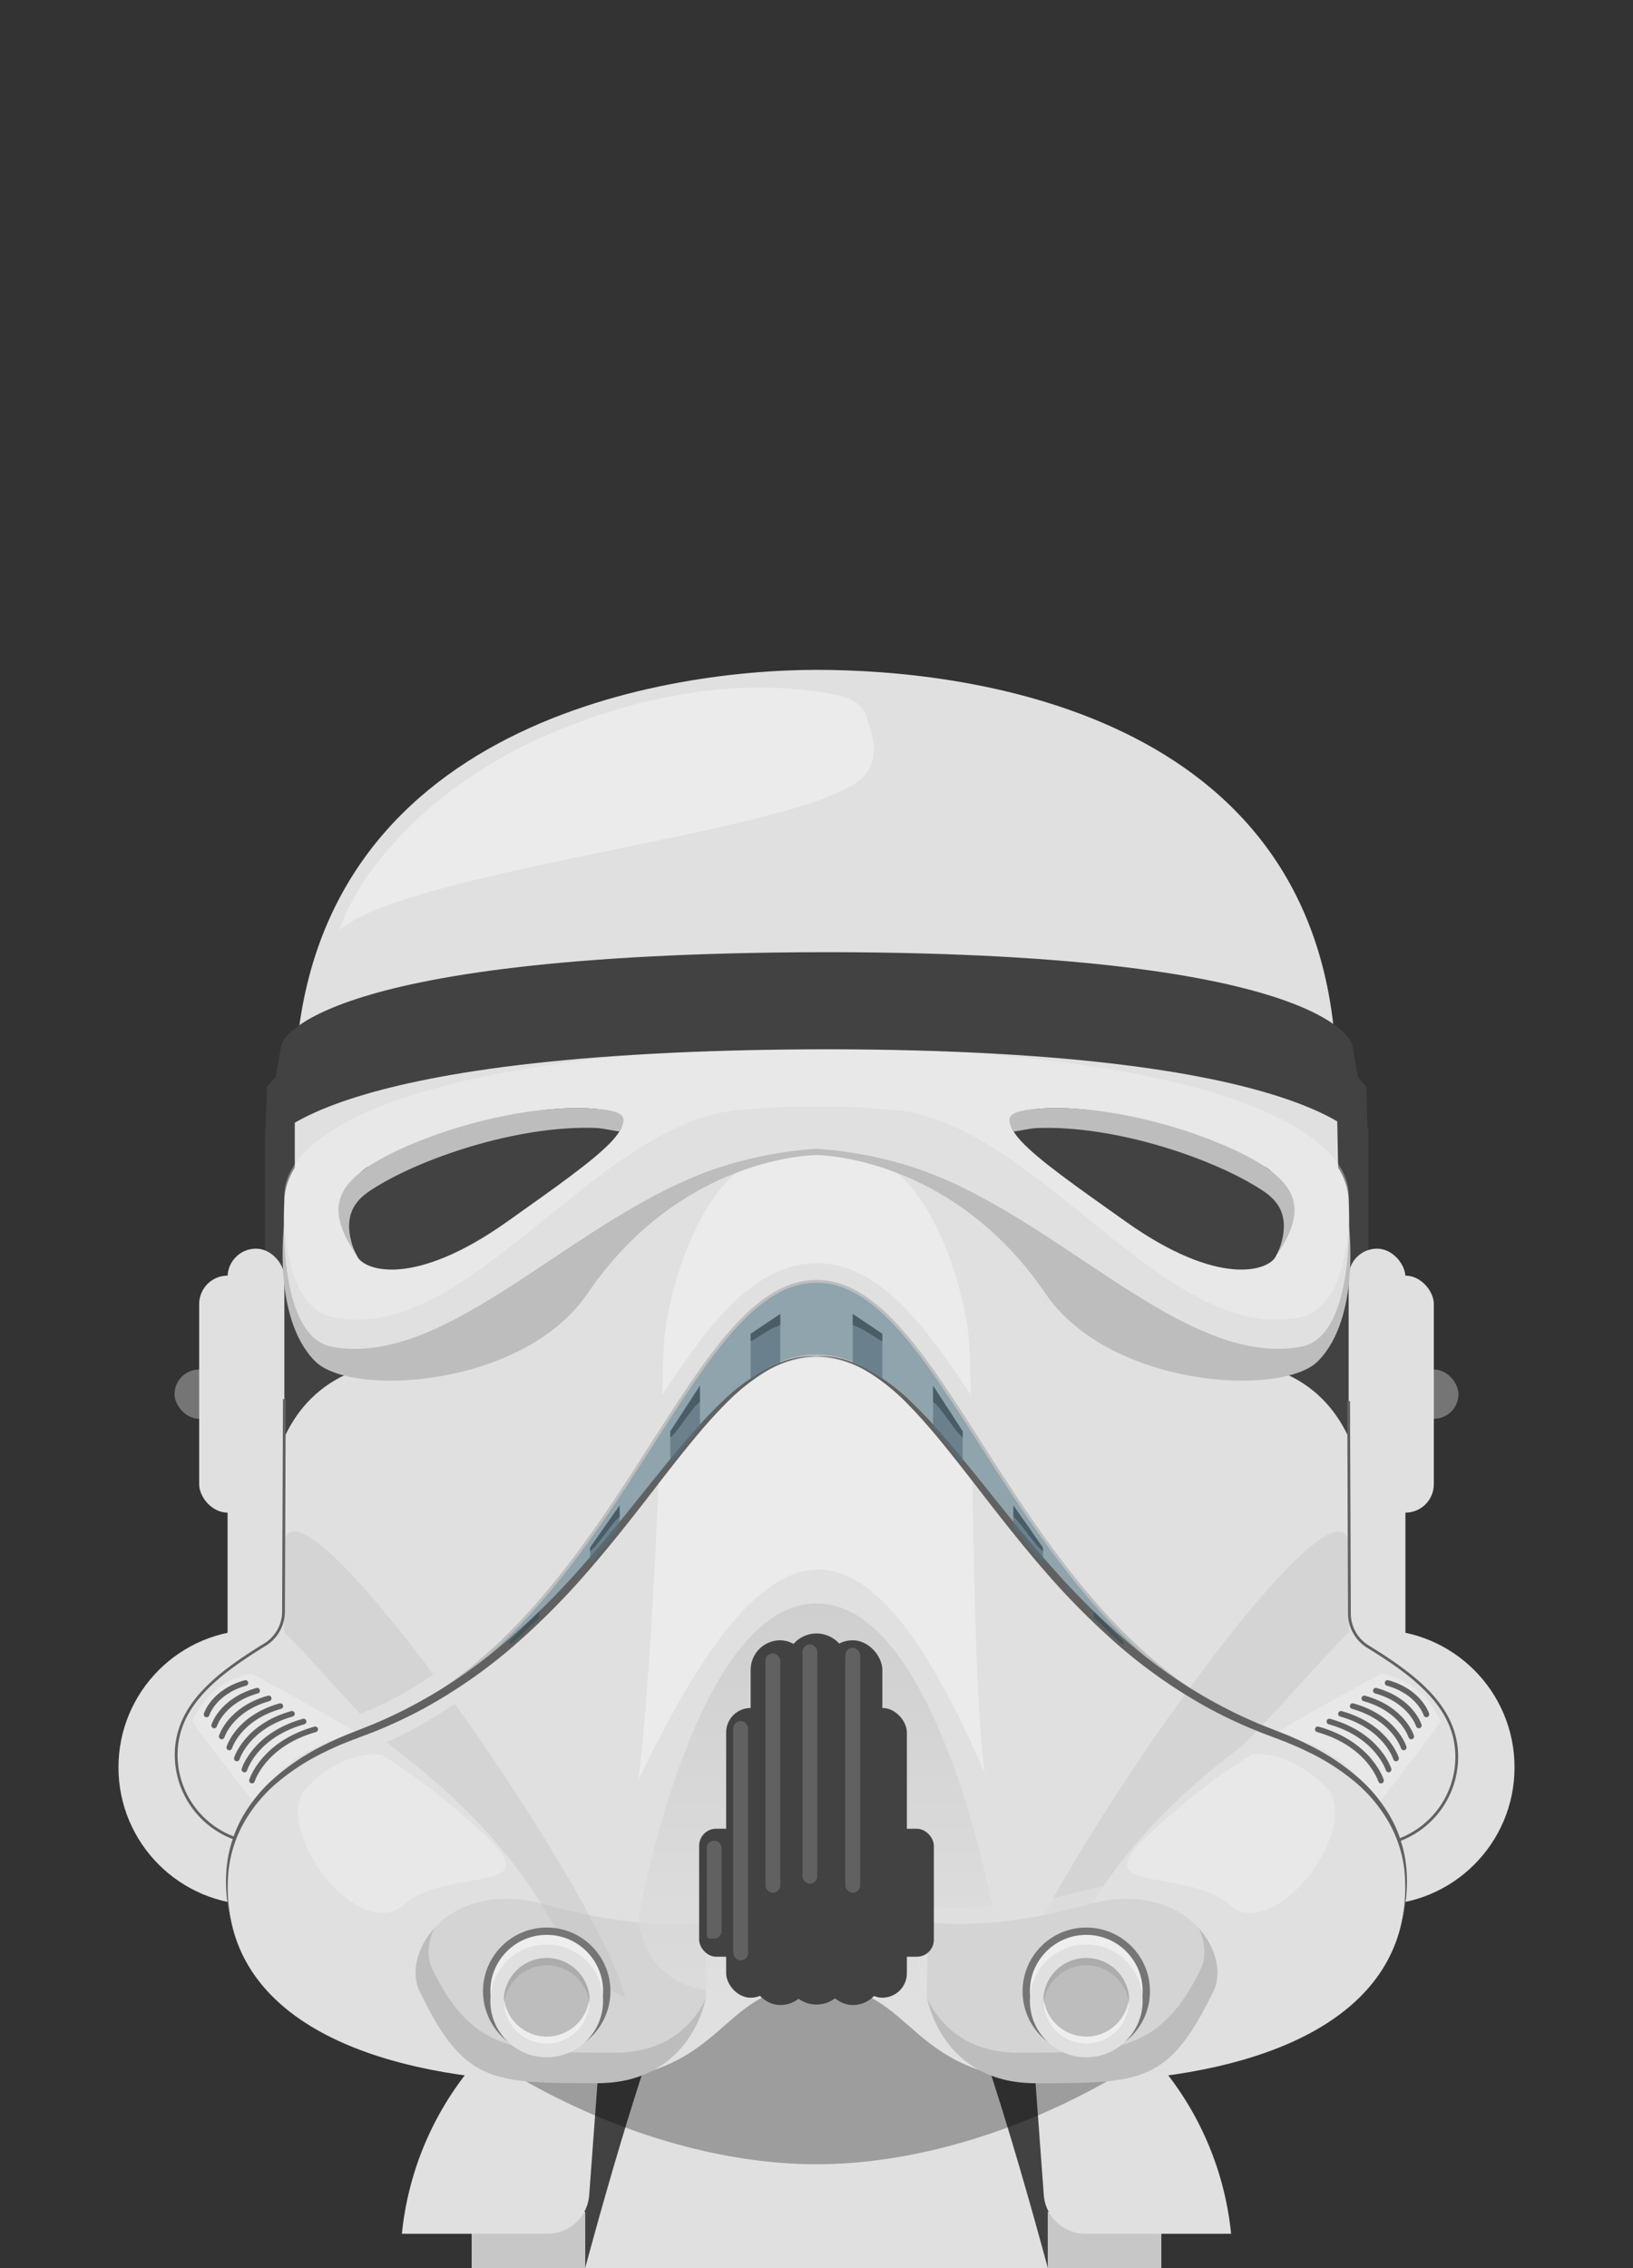 <svg xmlns="http://www.w3.org/2000/svg" xmlns:xlink="http://www.w3.org/1999/xlink" viewBox="0 0 760.32 1056"><rect x="0" y="0" width="760.32" height="1056" fill="#333333" stroke="none"/><defs><style>.cls-1,.cls-11,.cls-16,.cls-22{fill:none;}.cls-2{fill:#424242;}.cls-3,.cls-9{fill:#e0e0e0;}.cls-10,.cls-4,.cls-8{fill:#bdbdbd;}.cls-4{opacity:0.7;}.cls-5{opacity:0.3;}.cls-15,.cls-6{fill:#f5f5f5;}.cls-6{opacity:0.51;}.cls-14,.cls-7{fill:#757575;}.cls-12,.cls-9{opacity:0.66;}.cls-10,.cls-15{opacity:0.35;}.cls-11{stroke:#e0e0e0;stroke-width:16.87px;}.cls-11,.cls-16,.cls-17,.cls-22{stroke-miterlimit:10;}.cls-12{fill:url(#linear-gradient);}.cls-13{fill:#eee;}.cls-14{opacity:0.22;}.cls-16,.cls-22{stroke:#616161;}.cls-16{stroke-linecap:round;stroke-width:2.63px;}.cls-17{fill:#90a4ae;stroke:#bdbdbd;}.cls-17,.cls-22{stroke-width:1.3px;}.cls-18{fill:#616161;}.cls-19{opacity:0.63;}.cls-20{fill:#546e7a;}.cls-21{fill:#37474f;}</style><linearGradient id="linear-gradient" x1="380.16" y1="930.4" x2="380.16" y2="680.4" gradientUnits="userSpaceOnUse"><stop offset="0" stop-color="#e0e0e0"/><stop offset="1" stop-color="#bdbdbd"/></linearGradient></defs><title>starwarsstormtrooper</title><g id="Layer_2" data-name="Layer 2"><g id="Layer_1-2" data-name="Layer 1"><rect class="cls-1" width="760.32" height="1056"/><g id="Stormtrooper"><g id="clothes1"><path class="cls-2" d="M434.66,905v6.54a54.5,54.5,0,1,1-109,0V905a160.58,160.58,0,0,0-106,151h321A160.58,160.58,0,0,0,434.66,905Z"/><rect class="cls-3" x="219.64" y="1029.8" width="52.82" height="26.2"/><rect class="cls-4" x="219.64" y="1029.8" width="52.82" height="26.2"/><path class="cls-3" d="M282,918.29A144.81,144.81,0,0,0,187.12,1040h67.8a19.46,19.46,0,0,0,19.41-18L282,918.29"/><rect class="cls-3" x="487.87" y="1029.8" width="52.82" height="26.2" transform="translate(1028.55 2085.8) rotate(-180)"/><rect class="cls-4" x="487.87" y="1029.8" width="52.82" height="26.2" transform="translate(1028.55 2085.8) rotate(-180)"/><path class="cls-3" d="M478.35,918.29A144.81,144.81,0,0,1,573.2,1040H505.4a19.46,19.46,0,0,1-19.41-18l-7.64-103.64"/><path class="cls-3" d="M380.16,1056H487.87s-38.73-145.8-53.21-151h-109c-14.48,5.23-53.21,151-53.21,151Z"/><path class="cls-5" d="M380.16,1007.63c43,0,91.2-13.78,135-38.46A161,161,0,0,0,434.66,905h-109a161,161,0,0,0-80.51,64.2C289,993.86,337.19,1007.63,380.16,1007.63Z"/></g><polygon class="cls-2" points="138.64 591.13 123.43 591.13 123.43 525.46 138.64 515.39 138.64 591.13"/><polygon class="cls-2" points="637.09 591.13 621.6 591.13 621.6 515.39 637.09 525.46 637.09 591.13"/><path class="cls-3" d="M622.26,503.87c0-171.75-170.22-192-242.1-192S137.25,337.71,137.25,509.45v35.62l.62,29.68H622.45l.62-29.68Z"/><path class="cls-6" d="M403.67,334.46a11.8,11.8,0,0,0-1.36-3.35c-3.2-5.32-9.84-7.1-15.87-8.17-43.27-7.7-87.72,1-128.31,17.76-50.71,20.89-89.12,59.65-100.08,92.25,32.3-27.17,198.82-43.84,238.64-67.2C413.35,356,404.79,339.14,403.67,334.46Z"/><polygon class="cls-2" points="131.57 572.29 131.57 676.63 190.05 676.63 131.57 572.29"/><polygon class="cls-2" points="628.75 572.29 628.75 676.63 570.27 676.63 628.75 572.29"/><rect class="cls-7" x="81.26" y="637.61" width="22.95" height="22.95" rx="11.47" ry="11.47"/><rect class="cls-7" x="656.11" y="637.61" width="22.95" height="22.95" rx="11.47" ry="11.47" transform="translate(1335.17 1298.16) rotate(-180)"/><rect class="cls-3" x="92.73" y="593.91" width="26.44" height="110.34" rx="13.22" ry="13.22"/><rect class="cls-3" x="105.96" y="581.35" width="26.44" height="225.91" rx="13.22" ry="13.22"/><rect class="cls-3" x="641.14" y="593.91" width="26.44" height="110.34" rx="13.22" ry="13.22" transform="translate(1308.73 1298.16) rotate(180)"/><rect class="cls-3" x="627.92" y="581.35" width="26.44" height="225.91" rx="13.22" ry="13.22"/><circle class="cls-3" cx="119.18" cy="822.84" r="64.02"/><circle class="cls-3" cx="641.14" cy="822.84" r="64.02"/><path class="cls-3" d="M380.16,631.31c-62.17,0-93.23,131.91-213.25,176-70.72,26-62.59,72.44-59.07,88.18,11.33,50.61,75.56,73.22,154.53,74s69-45.18,117.78-45.18"/><path class="cls-3" d="M380.16,631.31c62.17,0,93.23,131.91,213.25,176,70.72,26,62.59,72.44,59.07,88.18-11.33,50.61-75.56,73.22-154.53,74s-69-45.18-117.78-45.18"/><path class="cls-8" d="M195.24,926.84c-8.31-17.23,12.85-53,59.3-40s73.75,7.91,73.75,7.91l.48,34.91s-6.36,40.23-50.68,40.23C228.65,969.9,216,969.91,195.24,926.84Z"/><path class="cls-9" d="M201.15,916.47c-7.56-15.69,11.7-48.22,54-36.4s76.94,7.2,76.94,7.2l.44,31.78s-5.79,36.62-46.14,36.62C241.35,955.68,220,955.68,201.15,916.47Z"/><path class="cls-3" d="M593.41,637.61c-63.49-21.88-88.44-91.07-130.2-107.69-45.12-18-63.47-19.53-83.05-19.72h0c-19.58.19-37.93,1.75-83.05,19.72-41.76,16.63-66.7,85.81-130.2,107.69s-38.7,121.21-38.7,121.21l67.26,91.33,184.69-4.25,184.69,4.25,67.26-91.33S656.9,659.49,593.41,637.61Z"/><path class="cls-10" d="M183.45,814c29.11,21.76,59,51.33,77.52,88.53a55.56,55.56,0,0,0,30.15,27.05C277.29,876.73,131.4,667.45,132,722.05c.36,31.14,0,26.39.36,38.14C139.32,766,176.64,808.88,183.45,814Z"/><path class="cls-6" d="M451.51,629.79c-.77-27.58-17-78.07-42.32-89.09a71.48,71.48,0,0,0-29-5.85h0a71.48,71.48,0,0,0-29,5.85c-25.3,11-41.55,61.51-42.32,89.09-1.69,60.66-6.51,161.31-11.7,199.18,62.73-131.57,106.82-129,161.32-3.46C453.24,787.64,453.2,690.45,451.51,629.79Z"/><path class="cls-11" d="M593.41,807.26c-120-44-151.08-210.7-213.25-210.7s-93.23,166.65-213.25,210.7"/><path class="cls-10" d="M576.87,814c-29.11,21.76-59,51.33-77.52,88.53a55.56,55.56,0,0,1-30.15,27.05c13.83-52.82,159.72-262.1,159.09-207.5-.36,31.14,0,26.39-.36,38.14C621,766,583.68,808.88,576.87,814Z"/><path class="cls-12" d="M380.16,746.52c-57.1,0-83.05,146.82-83.05,146.82,7.79,55.8,83.05,26.37,83.05,26.37s75.26,29.42,83.05-26.37C463.21,893.34,437.26,746.52,380.16,746.52Z"/><path class="cls-8" d="M565.08,926.84c8.31-17.23-12.85-53-59.3-40S432,894.77,432,894.77l-.48,34.91s6.36,40.23,50.68,40.23C531.67,969.9,544.31,969.91,565.08,926.84Z"/><path class="cls-9" d="M559.17,916.47c7.56-15.69-11.7-48.22-54-36.4s-76.94,7.2-76.94,7.2l-.44,31.78s5.79,36.62,46.14,36.62C519,955.68,540.27,955.68,559.17,916.47Z"/><circle class="cls-7" cx="254.55" cy="927.08" r="29.66"/><circle class="cls-13" cx="254.55" cy="927.08" r="26.25"/><circle class="cls-3" cx="254.55" cy="931.57" r="26.25"/><circle class="cls-8" cx="254.55" cy="931.57" r="20.01"/><path class="cls-13" d="M254.55,948.19a20,20,0,0,1-19.92-18.31c0,.56-.09,1.12-.09,1.69a20,20,0,1,0,40,0c0-.57,0-1.13-.09-1.69A20,20,0,0,1,254.55,948.19Z"/><path class="cls-14" d="M254.55,915a20,20,0,0,1,19.92,18.31c0-.56.09-1.12.09-1.69a20,20,0,1,0-40,0c0,.57,0,1.13.09,1.69A20,20,0,0,1,254.55,915Z"/><circle class="cls-7" cx="505.77" cy="927.08" r="29.66"/><circle class="cls-13" cx="505.77" cy="927.08" r="26.25"/><circle class="cls-3" cx="505.77" cy="931.57" r="26.25"/><circle class="cls-8" cx="505.77" cy="931.57" r="20.01"/><path class="cls-13" d="M505.77,948.19a20,20,0,0,0,19.92-18.31c0,.56.09,1.12.09,1.69a20,20,0,1,1-40,0c0-.57,0-1.13.09-1.69A20,20,0,0,0,505.77,948.19Z"/><path class="cls-14" d="M505.77,915a20,20,0,0,0-19.92,18.31c0-.56-.09-1.12-.09-1.69a20,20,0,1,1,40,0c0,.57,0,1.13-.09,1.69A20,20,0,0,0,505.77,915Z"/><rect class="cls-2" x="383.24" y="763.68" width="27.59" height="169.83" rx="13.79" ry="13.79" transform="translate(794.06 1697.19) rotate(180)"/><rect class="cls-2" x="399.41" y="795.2" width="22.82" height="134.89" rx="11.41" ry="11.41" transform="translate(821.65 1725.29) rotate(-180)"/><rect class="cls-2" x="412.87" y="851.42" width="21.92" height="59.58" rx="7.91" ry="7.91" transform="translate(847.67 1762.43) rotate(-180)"/><path class="cls-2" d="M380.16,760.51a14.32,14.32,0,0,0-14.27,14.27V919a14.27,14.27,0,1,0,28.55,0V774.78A14.32,14.32,0,0,0,380.16,760.51Z"/><rect class="cls-2" x="349.5" y="763.68" width="27.59" height="169.83" rx="13.79" ry="13.79"/><rect class="cls-2" x="338.09" y="795.2" width="22.82" height="134.89" rx="11.41" ry="11.41"/><rect class="cls-2" x="325.52" y="851.42" width="21.92" height="59.58" rx="7.91" ry="7.91"/><path class="cls-15" d="M643,779.23s19.16,2,27.81,22.36c-11.22,15.44-29.67,39-29.67,39s-10.72-27.48-47.73-33.35C605.66,799.5,643,779.23,643,779.23Z"/><path class="cls-15" d="M117.32,779.23s-19.16,2-27.81,22.36c11.22,15.44,29.67,39,29.67,39s10.72-27.48,47.73-33.35C154.66,799.5,117.32,779.23,117.32,779.23Z"/><path class="cls-15" d="M177.73,817s-16.17-3.41-34.42,14.67,23.23,74,44.71,55.15c19.56-17.2,65.11-5.18,40.28-29.84A294.33,294.33,0,0,0,177.73,817Z"/><path class="cls-15" d="M582.59,817s16.17-3.41,34.42,14.67-23.23,74-44.71,55.15C552.75,869.65,507.2,881.67,532,857A294.33,294.33,0,0,1,582.59,817Z"/><path class="cls-16" d="M96.19,798.2s3.22-10.48,18.07-14.65"/><path class="cls-16" d="M99.72,803.33s3.55-11.57,20-16.18"/><path class="cls-16" d="M103.24,808.46s3.88-12.66,21.86-17.72"/><path class="cls-16" d="M106.76,813.58s4.2-13.76,23.75-19.25"/><path class="cls-16" d="M110.28,818.71s4.53-14.85,25.64-20.79"/><path class="cls-16" d="M113.8,823.84s4.86-15.94,27.54-22.33"/><path class="cls-16" d="M117.32,829s5.18-17,29.43-23.86"/><path class="cls-16" d="M664.13,798.2s-3.22-10.48-18.07-14.65"/><path class="cls-16" d="M660.6,803.33s-3.55-11.57-20-16.18"/><path class="cls-16" d="M657.08,808.46s-3.88-12.66-21.86-17.72"/><path class="cls-16" d="M653.56,813.58s-4.2-13.76-23.75-19.25"/><path class="cls-16" d="M650,818.71s-4.53-14.85-25.64-20.79"/><path class="cls-16" d="M646.52,823.84s-4.86-15.94-27.54-22.33"/><path class="cls-16" d="M643,829s-5.18-17-29.43-23.86"/><path class="cls-17" d="M380.16,596.56c-62.17,0-93.23,166.65-213.25,210.7,120-44,151.08-176,213.25-176s93.23,131.91,213.25,176C473.39,763.22,442.33,596.56,380.16,596.56Z"/><path class="cls-18" d="M380.16,631.31a48.83,48.83,0,0,0-23.56,7.16,96.87,96.87,0,0,0-19.24,15.6c-5.85,5.88-11.25,12.21-16.51,18.65s-10.37,13-15.47,19.62c-10.18,13.21-20.47,26.39-31.45,39a343.63,343.63,0,0,1-35.5,35.6A240.39,240.39,0,0,1,197,795.6a220.11,220.11,0,0,1-22.84,10.67c-1.94.8-3.93,1.5-5.89,2.25l-5.8,2.21c-3.84,1.51-7.63,3.15-11.33,5a104.29,104.29,0,0,0-20.81,13.19,68.84,68.84,0,0,0-16.07,18.49,58.49,58.49,0,0,0-7.81,23.26,79.14,79.14,0,0,0,1.38,24.79,89.17,89.17,0,0,1-2.25-12.32,69.93,69.93,0,0,1-.15-12.57,60,60,0,0,1,7.17-24.1A70.68,70.68,0,0,1,128.69,827a104.58,104.58,0,0,1,21.09-14c3.75-1.93,7.59-3.68,11.48-5.29l11.63-4.6a216.57,216.57,0,0,0,22.36-10.75,232.42,232.42,0,0,0,21.06-13.11c6.77-4.75,13.3-9.86,19.6-15.24A347.28,347.28,0,0,0,271.17,729c11.06-12.41,21.38-25.49,31.84-38.48s20.91-26.12,33-37.76a98.29,98.29,0,0,1,20.06-15.14,54.18,54.18,0,0,1,11.64-4.75A44.44,44.44,0,0,1,380.16,631.31Z"/><path class="cls-18" d="M380.16,631.31a44.44,44.44,0,0,1,12.42,1.52,54.18,54.18,0,0,1,11.64,4.75,98.29,98.29,0,0,1,20.06,15.14c12.12,11.64,22.56,24.77,33,37.76s20.78,26.07,31.84,38.48A347.27,347.27,0,0,0,524.41,764c6.3,5.38,12.83,10.48,19.6,15.24a232.42,232.42,0,0,0,21.06,13.11,216.57,216.57,0,0,0,22.36,10.75l11.63,4.6c3.89,1.62,7.73,3.36,11.48,5.29a104.58,104.58,0,0,1,21.09,14,70.68,70.68,0,0,1,16.08,19.5,60,60,0,0,1,7.17,24.1,69.93,69.93,0,0,1-.15,12.57,89.17,89.17,0,0,1-2.25,12.32,79.15,79.15,0,0,0,1.38-24.79A58.49,58.49,0,0,0,646,847.39,68.84,68.84,0,0,0,630,828.9a104.29,104.29,0,0,0-20.81-13.19c-3.7-1.82-7.49-3.46-11.33-5l-5.8-2.21c-2-.75-3.95-1.45-5.89-2.25A220.1,220.1,0,0,1,563.3,795.6,240.39,240.39,0,0,1,521.89,767a343.65,343.65,0,0,1-35.5-35.6c-11-12.65-21.28-25.82-31.45-39-5.1-6.6-10.22-13.16-15.47-19.62S428.81,660,423,654.07a96.87,96.87,0,0,0-19.24-15.6A48.83,48.83,0,0,0,380.16,631.31Z"/><g class="cls-19"><path class="cls-20" d="M251.1,753.36v-3l-13.79,13.79v1.52C242.09,762.49,246.68,756.61,251.1,753.36Z"/><path class="cls-20" d="M349.5,642.29c4.51-2.19,9.08-6.2,13.79-7.46V611.75L349.5,621Z"/><path class="cls-20" d="M288.5,711.34V700.88l-13.79,19.7v7C279.49,723.55,284.08,715.25,288.5,711.34Z"/><path class="cls-20" d="M325.89,645.14,312.1,666.36v15.08c4.69-4.07,9.27-13.13,13.79-16.65Z"/><path class="cls-20" d="M509.22,753.36v-3L523,764.17v1.52C518.23,762.49,513.64,756.61,509.22,753.36Z"/><path class="cls-20" d="M410.82,642.29c-4.51-2.19-9.08-6.2-13.79-7.46V611.75L410.82,621Z"/><path class="cls-20" d="M471.82,711.34V700.88l13.79,19.7v7C480.83,723.55,476.24,715.25,471.82,711.34Z"/><path class="cls-20" d="M434.43,645.14l13.79,21.22v15.08c-4.69-4.07-9.27-13.13-13.79-16.65Z"/></g><g class="cls-19"><path class="cls-21" d="M251.1,753.36v-3l-13.79,13.79v1.52C242.09,762.49,246.68,756.61,251.1,753.36Z"/><path class="cls-21" d="M349.5,624.46c4.51-2.19,9.08-6.2,13.79-7.46v-5.26L349.5,621Z"/><path class="cls-21" d="M288.5,706.11v-5.23l-13.79,19.7v1.76C279.49,718.31,284.08,710,288.5,706.11Z"/><path class="cls-21" d="M325.89,645.14,312.1,666.36v2.92c4.69-4.07,9.27-13.13,13.79-16.65Z"/><path class="cls-21" d="M509.22,753.36v-3L523,764.17v1.52C518.23,762.49,513.64,756.61,509.22,753.36Z"/><path class="cls-21" d="M410.82,624.46c-4.51-2.19-9.08-6.2-13.79-7.46v-5.26L410.82,621Z"/><path class="cls-21" d="M471.82,706.11v-5.23l13.79,19.7v1.76C480.83,718.31,476.24,710,471.82,706.11Z"/><path class="cls-21" d="M434.43,645.14l13.79,21.22v2.92c-4.69-4.07-9.27-13.13-13.79-16.65Z"/></g><path class="cls-8" d="M627.92,569.19c0-37-167.26-50.57-247.76-50.57S132.4,532.21,132.4,569.19c0,0-6,44.25,14.35,64.62,16.73,16.73,96.94,12.24,126.78-31.58,43.9-64.46,106.62-64.46,106.62-64.46s62.72,0,106.62,64.46c29.84,43.81,110.06,48.3,126.78,31.58C633.94,613.44,627.92,569.19,627.92,569.19Z"/><path class="cls-3" d="M627.92,559.74c0-47.26-116.26-72.57-247.76-72.57S132.4,512.48,132.4,559.74c0,0-4.19,62.39,22.1,67.28,55.51,10.33,115.42-63.81,183.59-84.48a187.3,187.3,0,0,1,42.07-7.69,187.3,187.3,0,0,1,42.07,7.69C490.4,563.22,550.32,637.35,605.82,627,632.11,622.13,627.92,559.74,627.92,559.74Z"/><path class="cls-15" d="M628,556.55c0-30.48-64.19-67-247.81-69.38-183.62,2.38-247.81,38.9-247.81,69.38,0,0-3.35,51.35,22.83,56.77,62.72,13,122.51-91.3,189.61-96.63,29.53-2.35,35.37-1.26,35.37-1.26s5.85-1.08,35.37,1.26c67.1,5.33,126.89,109.6,189.61,96.63C631.32,607.9,628,556.55,628,556.55Z"/><path class="cls-2" d="M171.45,543.19C195.34,531,236.75,514.54,273.23,516s7.58,21.06-37.13,52.8c-43.3,30.74-66.17,22.75-69.65,16.38C154.58,563.52,164,547,171.45,543.19Z"/><path class="cls-8" d="M273.23,516c-36.48-1.5-82.47,14.2-101.78,27.15-17.58,11.79-17.12,23.46-5.94,40.61-6.93-17-.44-24.6,6.86-29.44,22.37-14.84,68.88-30.65,105.37-29.15,2.9.12,8.53,1.43,10.64,1.64C292.28,519.86,291.66,516.8,273.23,516Z"/><path class="cls-2" d="M588.87,543.19C565,531,523.57,514.54,487.09,516s-7.58,21.06,37.13,52.8c43.3,30.74,66.17,22.75,69.65,16.38C605.74,563.52,596.33,547,588.87,543.19Z"/><path class="cls-8" d="M487.09,516c36.48-1.5,82.47,14.2,101.78,27.15C606.45,555,606,566.64,594.81,583.8c6.93-17,.44-24.6-6.86-29.44-22.37-14.84-68.88-30.65-105.37-29.15-2.9.12-8.53,1.43-10.64,1.64C468,519.86,468.66,516.8,487.09,516Z"/><path class="cls-2" d="M637,534.85,636.12,506l-3.87-4.48-2.65-15.21s-9.16-42.36-241.47-43h-5.31c-242.23.61-251.78,43-251.78,43l-2.65,15.21L124.24,506l-.88,28.86s17.25-46,262.06-46.34C620.4,488.85,637,534.85,637,534.85Z"/><rect class="cls-18" x="356.39" y="769.8" width="6.9" height="111.42" rx="3.45" ry="3.45"/><rect class="cls-18" x="341.39" y="801.3" width="6.9" height="111.42" rx="3.45" ry="3.45"/><path class="cls-18" d="M332.51,902.56h0c-1.9,0-3.45.17-3.45-1.72V860.46a3.46,3.46,0,0,1,3.45-3.45h0a3.46,3.46,0,0,1,3.45,3.45v38.65A3.46,3.46,0,0,1,332.51,902.56Z"/><rect class="cls-18" x="373.64" y="765.59" width="6.9" height="111.42" rx="3.45" ry="3.45"/><rect class="cls-18" x="393.58" y="767.13" width="6.9" height="111.42" rx="3.45" ry="3.45"/><rect class="cls-18" x="393.58" y="769.8" width="6.9" height="111.42" rx="3.45" ry="3.45"/><path class="cls-22" d="M132.4,651.4,132,750.5a18.1,18.1,0,0,1-8.59,15.18c-22.7,13.93-41.38,28.55-41.38,51.35a41.31,41.31,0,0,0,27.23,38.83"/><path class="cls-22" d="M627.92,652.33l.37,99.1a18.1,18.1,0,0,0,8.59,15.18c22.7,13.93,41.38,28.55,41.38,51.35A41.31,41.31,0,0,1,651,856.79"/></g></g></g></svg>